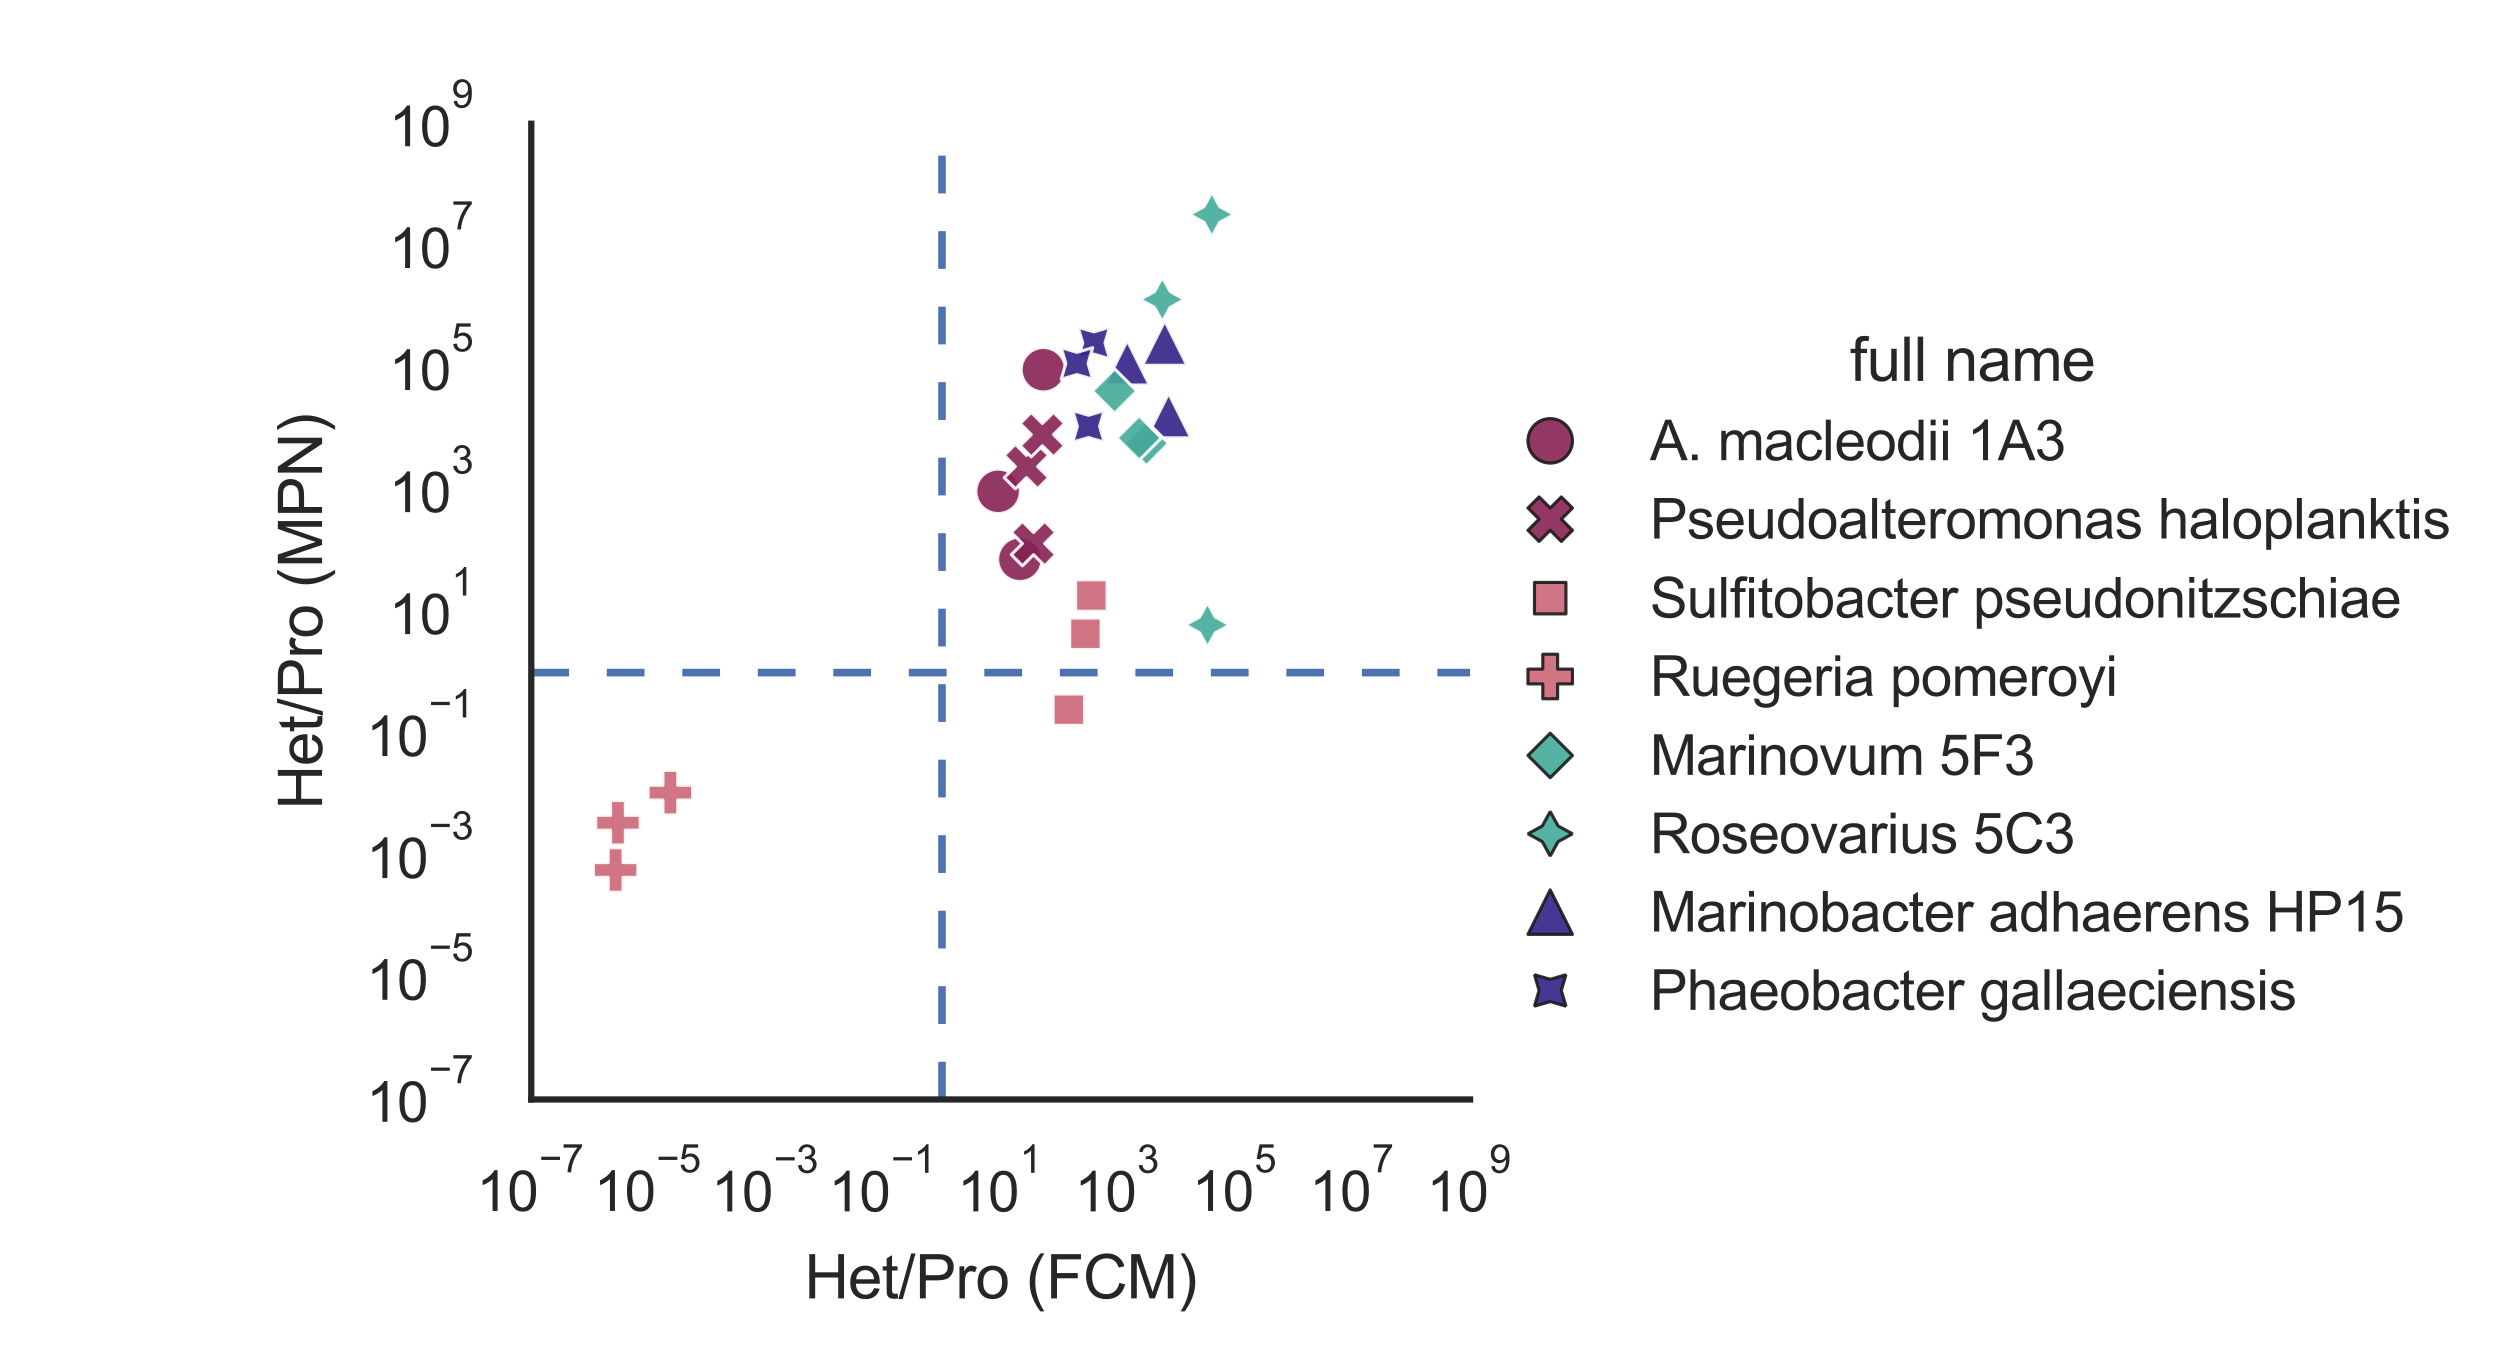 <?xml version="1.0" encoding="utf-8" standalone="no"?>
<!DOCTYPE svg PUBLIC "-//W3C//DTD SVG 1.1//EN"
  "http://www.w3.org/Graphics/SVG/1.1/DTD/svg11.dtd">
<svg xmlns:xlink="http://www.w3.org/1999/xlink" width="397.305pt" height="216pt" viewBox="0 0 397.305 216" xmlns="http://www.w3.org/2000/svg" version="1.1">
 <defs>
  <style type="text/css">*{stroke-linejoin: round; stroke-linecap: butt}</style>
 </defs>
 <g id="figure_1">
  <g id="patch_1">
   <path d="M 0 216 
L 397.305 216 
L 397.305 0 
L 0 0 
z
" style="fill: #ffffff"/>
  </g>
  <g id="axes_1">
   <g id="patch_2">
    <path d="M 84.432 174.732 
L 233.627 174.732 
L 233.627 19.668 
L 84.432 19.668 
z
" style="fill: #ffffff"/>
   </g>
   <g id="matplotlib.axis_1">
    <g id="xtick_1">
     <g id="text_1">
      <!-- $\mathdefault{10^{-7}}$ -->
      <g style="fill: #262626" transform="translate(75.72 192.519) scale(0.088 -0.088)">
       <defs>
        <path id="ArialMT-31" d="M 2384 0 
L 1822 0 
L 1822 3584 
Q 1619 3391 1289 3197 
Q 959 3003 697 2906 
L 697 3450 
Q 1169 3672 1522 3987 
Q 1875 4303 2022 4600 
L 2384 4600 
L 2384 0 
z
" transform="scale(0.016)"/>
        <path id="ArialMT-30" d="M 266 2259 
Q 266 3072 433 3567 
Q 600 4063 929 4331 
Q 1259 4600 1759 4600 
Q 2128 4600 2406 4451 
Q 2684 4303 2865 4023 
Q 3047 3744 3150 3342 
Q 3253 2941 3253 2259 
Q 3253 1453 3087 958 
Q 2922 463 2592 192 
Q 2263 -78 1759 -78 
Q 1097 -78 719 397 
Q 266 969 266 2259 
z
M 844 2259 
Q 844 1131 1108 757 
Q 1372 384 1759 384 
Q 2147 384 2411 759 
Q 2675 1134 2675 2259 
Q 2675 3391 2411 3762 
Q 2147 4134 1753 4134 
Q 1366 4134 1134 3806 
Q 844 3388 844 2259 
z
" transform="scale(0.016)"/>
        <path id="ArialMT-2212" d="M 3381 1997 
L 356 1997 
L 356 2522 
L 3381 2522 
L 3381 1997 
z
" transform="scale(0.016)"/>
        <path id="ArialMT-37" d="M 303 3981 
L 303 4522 
L 3269 4522 
L 3269 4084 
Q 2831 3619 2401 2847 
Q 1972 2075 1738 1259 
Q 1569 684 1522 0 
L 944 0 
Q 953 541 1156 1306 
Q 1359 2072 1739 2783 
Q 2119 3494 2547 3981 
L 303 3981 
z
" transform="scale(0.016)"/>
       </defs>
       <use xlink:href="#ArialMT-31" transform="translate(0 0.847)"/>
       <use xlink:href="#ArialMT-30" transform="translate(55.615 0.847)"/>
       <use xlink:href="#ArialMT-2212" transform="translate(112.973 70.541) scale(0.7)"/>
       <use xlink:href="#ArialMT-37" transform="translate(153.852 70.541) scale(0.7)"/>
      </g>
     </g>
    </g>
    <g id="xtick_2">
     <g id="text_2">
      <!-- $\mathdefault{10^{-5}}$ -->
      <g style="fill: #262626" transform="translate(94.37 192.519) scale(0.088 -0.088)">
       <defs>
        <path id="ArialMT-35" d="M 266 1200 
L 856 1250 
Q 922 819 1161 601 
Q 1400 384 1738 384 
Q 2144 384 2425 690 
Q 2706 997 2706 1503 
Q 2706 1984 2436 2262 
Q 2166 2541 1728 2541 
Q 1456 2541 1237 2417 
Q 1019 2294 894 2097 
L 366 2166 
L 809 4519 
L 3088 4519 
L 3088 3981 
L 1259 3981 
L 1013 2750 
Q 1425 3038 1878 3038 
Q 2478 3038 2890 2622 
Q 3303 2206 3303 1553 
Q 3303 931 2941 478 
Q 2500 -78 1738 -78 
Q 1113 -78 717 272 
Q 322 622 266 1200 
z
" transform="scale(0.016)"/>
       </defs>
       <use xlink:href="#ArialMT-31" transform="translate(0 0.88)"/>
       <use xlink:href="#ArialMT-30" transform="translate(55.615 0.88)"/>
       <use xlink:href="#ArialMT-2212" transform="translate(112.973 70.573) scale(0.7)"/>
       <use xlink:href="#ArialMT-35" transform="translate(153.852 70.573) scale(0.7)"/>
      </g>
     </g>
    </g>
    <g id="xtick_3">
     <g id="text_3">
      <!-- $\mathdefault{10^{-3}}$ -->
      <g style="fill: #262626" transform="translate(113.019 192.607) scale(0.088 -0.088)">
       <defs>
        <path id="ArialMT-33" d="M 269 1209 
L 831 1284 
Q 928 806 1161 595 
Q 1394 384 1728 384 
Q 2125 384 2398 659 
Q 2672 934 2672 1341 
Q 2672 1728 2419 1979 
Q 2166 2231 1775 2231 
Q 1616 2231 1378 2169 
L 1441 2663 
Q 1497 2656 1531 2656 
Q 1891 2656 2178 2843 
Q 2466 3031 2466 3422 
Q 2466 3731 2256 3934 
Q 2047 4138 1716 4138 
Q 1388 4138 1169 3931 
Q 950 3725 888 3313 
L 325 3413 
Q 428 3978 793 4289 
Q 1159 4600 1703 4600 
Q 2078 4600 2393 4439 
Q 2709 4278 2876 4000 
Q 3044 3722 3044 3409 
Q 3044 3113 2884 2869 
Q 2725 2625 2413 2481 
Q 2819 2388 3044 2092 
Q 3269 1797 3269 1353 
Q 3269 753 2831 336 
Q 2394 -81 1725 -81 
Q 1122 -81 723 278 
Q 325 638 269 1209 
z
" transform="scale(0.016)"/>
       </defs>
       <use xlink:href="#ArialMT-31" transform="translate(0 0.994)"/>
       <use xlink:href="#ArialMT-30" transform="translate(55.615 0.994)"/>
       <use xlink:href="#ArialMT-2212" transform="translate(112.973 70.688) scale(0.7)"/>
       <use xlink:href="#ArialMT-33" transform="translate(153.852 70.688) scale(0.7)"/>
      </g>
     </g>
    </g>
    <g id="xtick_4">
     <g id="text_4">
      <!-- $\mathdefault{10^{-1}}$ -->
      <g style="fill: #262626" transform="translate(131.668 192.607) scale(0.088 -0.088)">
       <use xlink:href="#ArialMT-31" transform="translate(0 0.994)"/>
       <use xlink:href="#ArialMT-30" transform="translate(55.615 0.994)"/>
       <use xlink:href="#ArialMT-2212" transform="translate(112.973 70.688) scale(0.7)"/>
       <use xlink:href="#ArialMT-31" transform="translate(153.852 70.688) scale(0.7)"/>
      </g>
     </g>
    </g>
    <g id="xtick_5">
     <g id="text_5">
      <!-- $\mathdefault{10^{1}}$ -->
      <g style="fill: #262626" transform="translate(152.122 192.607) scale(0.088 -0.088)">
       <use xlink:href="#ArialMT-31" transform="translate(0 0.994)"/>
       <use xlink:href="#ArialMT-30" transform="translate(55.615 0.994)"/>
       <use xlink:href="#ArialMT-31" transform="translate(112.973 70.688) scale(0.7)"/>
      </g>
     </g>
    </g>
    <g id="xtick_6">
     <g id="text_6">
      <!-- $\mathdefault{10^{3}}$ -->
      <g style="fill: #262626" transform="translate(170.771 192.607) scale(0.088 -0.088)">
       <use xlink:href="#ArialMT-31" transform="translate(0 0.994)"/>
       <use xlink:href="#ArialMT-30" transform="translate(55.615 0.994)"/>
       <use xlink:href="#ArialMT-33" transform="translate(112.973 70.688) scale(0.7)"/>
      </g>
     </g>
    </g>
    <g id="xtick_7">
     <g id="text_7">
      <!-- $\mathdefault{10^{5}}$ -->
      <g style="fill: #262626" transform="translate(189.42 192.519) scale(0.088 -0.088)">
       <use xlink:href="#ArialMT-31" transform="translate(0 0.88)"/>
       <use xlink:href="#ArialMT-30" transform="translate(55.615 0.88)"/>
       <use xlink:href="#ArialMT-35" transform="translate(112.973 70.573) scale(0.7)"/>
      </g>
     </g>
    </g>
    <g id="xtick_8">
     <g id="text_8">
      <!-- $\mathdefault{10^{7}}$ -->
      <g style="fill: #262626" transform="translate(208.07 192.519) scale(0.088 -0.088)">
       <use xlink:href="#ArialMT-31" transform="translate(0 0.847)"/>
       <use xlink:href="#ArialMT-30" transform="translate(55.615 0.847)"/>
       <use xlink:href="#ArialMT-37" transform="translate(112.973 70.541) scale(0.7)"/>
      </g>
     </g>
    </g>
    <g id="xtick_9">
     <g id="text_9">
      <!-- $\mathdefault{10^{9}}$ -->
      <g style="fill: #262626" transform="translate(226.719 192.607) scale(0.088 -0.088)">
       <defs>
        <path id="ArialMT-39" d="M 350 1059 
L 891 1109 
Q 959 728 1153 556 
Q 1347 384 1650 384 
Q 1909 384 2104 503 
Q 2300 622 2425 820 
Q 2550 1019 2634 1356 
Q 2719 1694 2719 2044 
Q 2719 2081 2716 2156 
Q 2547 1888 2255 1720 
Q 1963 1553 1622 1553 
Q 1053 1553 659 1965 
Q 266 2378 266 3053 
Q 266 3750 677 4175 
Q 1088 4600 1706 4600 
Q 2153 4600 2523 4359 
Q 2894 4119 3086 3673 
Q 3278 3228 3278 2384 
Q 3278 1506 3087 986 
Q 2897 466 2520 194 
Q 2144 -78 1638 -78 
Q 1100 -78 759 220 
Q 419 519 350 1059 
z
M 2653 3081 
Q 2653 3566 2395 3850 
Q 2138 4134 1775 4134 
Q 1400 4134 1122 3828 
Q 844 3522 844 3034 
Q 844 2597 1108 2323 
Q 1372 2050 1759 2050 
Q 2150 2050 2401 2323 
Q 2653 2597 2653 3081 
z
" transform="scale(0.016)"/>
       </defs>
       <use xlink:href="#ArialMT-31" transform="translate(0 0.994)"/>
       <use xlink:href="#ArialMT-30" transform="translate(55.615 0.994)"/>
       <use xlink:href="#ArialMT-39" transform="translate(112.973 70.688) scale(0.7)"/>
      </g>
     </g>
    </g>
    <g id="text_10">
     <!-- Het/Pro (FCM) -->
     <g style="fill: #262626" transform="translate(127.831 206.345) scale(0.096 -0.096)">
      <defs>
       <path id="ArialMT-48" d="M 513 0 
L 513 4581 
L 1119 4581 
L 1119 2700 
L 3500 2700 
L 3500 4581 
L 4106 4581 
L 4106 0 
L 3500 0 
L 3500 2159 
L 1119 2159 
L 1119 0 
L 513 0 
z
" transform="scale(0.016)"/>
       <path id="ArialMT-65" d="M 2694 1069 
L 3275 997 
Q 3138 488 2766 206 
Q 2394 -75 1816 -75 
Q 1088 -75 661 373 
Q 234 822 234 1631 
Q 234 2469 665 2931 
Q 1097 3394 1784 3394 
Q 2450 3394 2872 2941 
Q 3294 2488 3294 1666 
Q 3294 1616 3291 1516 
L 816 1516 
Q 847 969 1125 678 
Q 1403 388 1819 388 
Q 2128 388 2347 550 
Q 2566 713 2694 1069 
z
M 847 1978 
L 2700 1978 
Q 2663 2397 2488 2606 
Q 2219 2931 1791 2931 
Q 1403 2931 1139 2672 
Q 875 2413 847 1978 
z
" transform="scale(0.016)"/>
       <path id="ArialMT-74" d="M 1650 503 
L 1731 6 
Q 1494 -44 1306 -44 
Q 1000 -44 831 53 
Q 663 150 594 308 
Q 525 466 525 972 
L 525 2881 
L 113 2881 
L 113 3319 
L 525 3319 
L 525 4141 
L 1084 4478 
L 1084 3319 
L 1650 3319 
L 1650 2881 
L 1084 2881 
L 1084 941 
Q 1084 700 1114 631 
Q 1144 563 1211 522 
Q 1278 481 1403 481 
Q 1497 481 1650 503 
z
" transform="scale(0.016)"/>
       <path id="ArialMT-2f" d="M 0 -78 
L 1328 4659 
L 1778 4659 
L 453 -78 
L 0 -78 
z
" transform="scale(0.016)"/>
       <path id="ArialMT-50" d="M 494 0 
L 494 4581 
L 2222 4581 
Q 2678 4581 2919 4538 
Q 3256 4481 3484 4323 
Q 3713 4166 3852 3881 
Q 3991 3597 3991 3256 
Q 3991 2672 3619 2267 
Q 3247 1863 2275 1863 
L 1100 1863 
L 1100 0 
L 494 0 
z
M 1100 2403 
L 2284 2403 
Q 2872 2403 3119 2622 
Q 3366 2841 3366 3238 
Q 3366 3525 3220 3729 
Q 3075 3934 2838 4000 
Q 2684 4041 2272 4041 
L 1100 4041 
L 1100 2403 
z
" transform="scale(0.016)"/>
       <path id="ArialMT-72" d="M 416 0 
L 416 3319 
L 922 3319 
L 922 2816 
Q 1116 3169 1280 3281 
Q 1444 3394 1641 3394 
Q 1925 3394 2219 3213 
L 2025 2691 
Q 1819 2813 1613 2813 
Q 1428 2813 1281 2702 
Q 1134 2591 1072 2394 
Q 978 2094 978 1738 
L 978 0 
L 416 0 
z
" transform="scale(0.016)"/>
       <path id="ArialMT-6f" d="M 213 1659 
Q 213 2581 725 3025 
Q 1153 3394 1769 3394 
Q 2453 3394 2887 2945 
Q 3322 2497 3322 1706 
Q 3322 1066 3130 698 
Q 2938 331 2570 128 
Q 2203 -75 1769 -75 
Q 1072 -75 642 372 
Q 213 819 213 1659 
z
M 791 1659 
Q 791 1022 1069 705 
Q 1347 388 1769 388 
Q 2188 388 2466 706 
Q 2744 1025 2744 1678 
Q 2744 2294 2464 2611 
Q 2184 2928 1769 2928 
Q 1347 2928 1069 2612 
Q 791 2297 791 1659 
z
" transform="scale(0.016)"/>
       <path id="ArialMT-20" transform="scale(0.016)"/>
       <path id="ArialMT-28" d="M 1497 -1347 
Q 1031 -759 709 28 
Q 388 816 388 1659 
Q 388 2403 628 3084 
Q 909 3875 1497 4659 
L 1900 4659 
Q 1522 4009 1400 3731 
Q 1209 3300 1100 2831 
Q 966 2247 966 1656 
Q 966 153 1900 -1347 
L 1497 -1347 
z
" transform="scale(0.016)"/>
       <path id="ArialMT-46" d="M 525 0 
L 525 4581 
L 3616 4581 
L 3616 4041 
L 1131 4041 
L 1131 2622 
L 3281 2622 
L 3281 2081 
L 1131 2081 
L 1131 0 
L 525 0 
z
" transform="scale(0.016)"/>
       <path id="ArialMT-43" d="M 3763 1606 
L 4369 1453 
Q 4178 706 3683 314 
Q 3188 -78 2472 -78 
Q 1731 -78 1267 223 
Q 803 525 561 1097 
Q 319 1669 319 2325 
Q 319 3041 592 3573 
Q 866 4106 1370 4382 
Q 1875 4659 2481 4659 
Q 3169 4659 3637 4309 
Q 4106 3959 4291 3325 
L 3694 3184 
Q 3534 3684 3231 3912 
Q 2928 4141 2469 4141 
Q 1941 4141 1586 3887 
Q 1231 3634 1087 3207 
Q 944 2781 944 2328 
Q 944 1744 1114 1308 
Q 1284 872 1643 656 
Q 2003 441 2422 441 
Q 2931 441 3284 734 
Q 3638 1028 3763 1606 
z
" transform="scale(0.016)"/>
       <path id="ArialMT-4d" d="M 475 0 
L 475 4581 
L 1388 4581 
L 2472 1338 
Q 2622 884 2691 659 
Q 2769 909 2934 1394 
L 4031 4581 
L 4847 4581 
L 4847 0 
L 4263 0 
L 4263 3834 
L 2931 0 
L 2384 0 
L 1059 3900 
L 1059 0 
L 475 0 
z
" transform="scale(0.016)"/>
       <path id="ArialMT-29" d="M 791 -1347 
L 388 -1347 
Q 1322 153 1322 1656 
Q 1322 2244 1188 2822 
Q 1081 3291 891 3722 
Q 769 4003 388 4659 
L 791 4659 
Q 1378 3875 1659 3084 
Q 1900 2403 1900 1659 
Q 1900 816 1576 28 
Q 1253 -759 791 -1347 
z
" transform="scale(0.016)"/>
      </defs>
      <use xlink:href="#ArialMT-48"/>
      <use xlink:href="#ArialMT-65" x="72.217"/>
      <use xlink:href="#ArialMT-74" x="127.832"/>
      <use xlink:href="#ArialMT-2f" x="155.615"/>
      <use xlink:href="#ArialMT-50" x="183.398"/>
      <use xlink:href="#ArialMT-72" x="250.098"/>
      <use xlink:href="#ArialMT-6f" x="283.398"/>
      <use xlink:href="#ArialMT-20" x="339.014"/>
      <use xlink:href="#ArialMT-28" x="366.797"/>
      <use xlink:href="#ArialMT-46" x="400.098"/>
      <use xlink:href="#ArialMT-43" x="461.182"/>
      <use xlink:href="#ArialMT-4d" x="533.398"/>
      <use xlink:href="#ArialMT-29" x="616.699"/>
     </g>
    </g>
   </g>
   <g id="matplotlib.axis_2">
    <g id="ytick_1">
     <g id="text_11">
      <!-- $\mathdefault{10^{-7}}$ -->
      <g style="fill: #262626" transform="translate(58.208 178.351) scale(0.088 -0.088)">
       <use xlink:href="#ArialMT-31" transform="translate(0 0.847)"/>
       <use xlink:href="#ArialMT-30" transform="translate(55.615 0.847)"/>
       <use xlink:href="#ArialMT-2212" transform="translate(112.973 70.541) scale(0.7)"/>
       <use xlink:href="#ArialMT-37" transform="translate(153.852 70.541) scale(0.7)"/>
      </g>
     </g>
    </g>
    <g id="ytick_2">
     <g id="text_12">
      <!-- $\mathdefault{10^{-5}}$ -->
      <g style="fill: #262626" transform="translate(58.208 158.968) scale(0.088 -0.088)">
       <use xlink:href="#ArialMT-31" transform="translate(0 0.88)"/>
       <use xlink:href="#ArialMT-30" transform="translate(55.615 0.88)"/>
       <use xlink:href="#ArialMT-2212" transform="translate(112.973 70.573) scale(0.7)"/>
       <use xlink:href="#ArialMT-35" transform="translate(153.852 70.573) scale(0.7)"/>
      </g>
     </g>
    </g>
    <g id="ytick_3">
     <g id="text_13">
      <!-- $\mathdefault{10^{-3}}$ -->
      <g style="fill: #262626" transform="translate(58.208 139.629) scale(0.088 -0.088)">
       <use xlink:href="#ArialMT-31" transform="translate(0 0.994)"/>
       <use xlink:href="#ArialMT-30" transform="translate(55.615 0.994)"/>
       <use xlink:href="#ArialMT-2212" transform="translate(112.973 70.688) scale(0.7)"/>
       <use xlink:href="#ArialMT-33" transform="translate(153.852 70.688) scale(0.7)"/>
      </g>
     </g>
    </g>
    <g id="ytick_4">
     <g id="text_14">
      <!-- $\mathdefault{10^{-1}}$ -->
      <g style="fill: #262626" transform="translate(58.208 120.246) scale(0.088 -0.088)">
       <use xlink:href="#ArialMT-31" transform="translate(0 0.994)"/>
       <use xlink:href="#ArialMT-30" transform="translate(55.615 0.994)"/>
       <use xlink:href="#ArialMT-2212" transform="translate(112.973 70.688) scale(0.7)"/>
       <use xlink:href="#ArialMT-31" transform="translate(153.852 70.688) scale(0.7)"/>
      </g>
     </g>
    </g>
    <g id="ytick_5">
     <g id="text_15">
      <!-- $\mathdefault{10^{1}}$ -->
      <g style="fill: #262626" transform="translate(61.816 100.863) scale(0.088 -0.088)">
       <use xlink:href="#ArialMT-31" transform="translate(0 0.994)"/>
       <use xlink:href="#ArialMT-30" transform="translate(55.615 0.994)"/>
       <use xlink:href="#ArialMT-31" transform="translate(112.973 70.688) scale(0.7)"/>
      </g>
     </g>
    </g>
    <g id="ytick_6">
     <g id="text_16">
      <!-- $\mathdefault{10^{3}}$ -->
      <g style="fill: #262626" transform="translate(61.816 81.48) scale(0.088 -0.088)">
       <use xlink:href="#ArialMT-31" transform="translate(0 0.994)"/>
       <use xlink:href="#ArialMT-30" transform="translate(55.615 0.994)"/>
       <use xlink:href="#ArialMT-33" transform="translate(112.973 70.688) scale(0.7)"/>
      </g>
     </g>
    </g>
    <g id="ytick_7">
     <g id="text_17">
      <!-- $\mathdefault{10^{5}}$ -->
      <g style="fill: #262626" transform="translate(61.816 62.053) scale(0.088 -0.088)">
       <use xlink:href="#ArialMT-31" transform="translate(0 0.88)"/>
       <use xlink:href="#ArialMT-30" transform="translate(55.615 0.88)"/>
       <use xlink:href="#ArialMT-35" transform="translate(112.973 70.573) scale(0.7)"/>
      </g>
     </g>
    </g>
    <g id="ytick_8">
     <g id="text_18">
      <!-- $\mathdefault{10^{7}}$ -->
      <g style="fill: #262626" transform="translate(61.816 42.67) scale(0.088 -0.088)">
       <use xlink:href="#ArialMT-31" transform="translate(0 0.847)"/>
       <use xlink:href="#ArialMT-30" transform="translate(55.615 0.847)"/>
       <use xlink:href="#ArialMT-37" transform="translate(112.973 70.541) scale(0.7)"/>
      </g>
     </g>
    </g>
    <g id="ytick_9">
     <g id="text_19">
      <!-- $\mathdefault{10^{9}}$ -->
      <g style="fill: #262626" transform="translate(61.816 23.331) scale(0.088 -0.088)">
       <use xlink:href="#ArialMT-31" transform="translate(0 0.994)"/>
       <use xlink:href="#ArialMT-30" transform="translate(55.615 0.994)"/>
       <use xlink:href="#ArialMT-39" transform="translate(112.973 70.688) scale(0.7)"/>
      </g>
     </g>
    </g>
    <g id="text_20">
     <!-- Het/Pro (MPN) -->
     <g style="fill: #262626" transform="translate(51.188 128.668) rotate(-90) scale(0.096 -0.096)">
      <defs>
       <path id="ArialMT-4e" d="M 488 0 
L 488 4581 
L 1109 4581 
L 3516 984 
L 3516 4581 
L 4097 4581 
L 4097 0 
L 3475 0 
L 1069 3600 
L 1069 0 
L 488 0 
z
" transform="scale(0.016)"/>
      </defs>
      <use xlink:href="#ArialMT-48"/>
      <use xlink:href="#ArialMT-65" x="72.217"/>
      <use xlink:href="#ArialMT-74" x="127.832"/>
      <use xlink:href="#ArialMT-2f" x="155.615"/>
      <use xlink:href="#ArialMT-50" x="183.398"/>
      <use xlink:href="#ArialMT-72" x="250.098"/>
      <use xlink:href="#ArialMT-6f" x="283.398"/>
      <use xlink:href="#ArialMT-20" x="339.014"/>
      <use xlink:href="#ArialMT-28" x="366.797"/>
      <use xlink:href="#ArialMT-4d" x="400.098"/>
      <use xlink:href="#ArialMT-50" x="483.398"/>
      <use xlink:href="#ArialMT-4e" x="550.098"/>
      <use xlink:href="#ArialMT-29" x="622.314"/>
     </g>
    </g>
   </g>
   <g id="PathCollection_1">
    <path d="M 162.081 92.42 
C 163.019 92.42 163.918 92.047 164.581 91.384 
C 165.244 90.721 165.617 89.822 165.617 88.884 
C 165.617 87.947 165.244 87.047 164.581 86.384 
C 163.918 85.721 163.019 85.349 162.081 85.349 
C 161.144 85.349 160.244 85.721 159.581 86.384 
C 158.918 87.047 158.546 87.947 158.546 88.884 
C 158.546 89.822 158.918 90.721 159.581 91.384 
C 160.244 92.047 161.144 92.42 162.081 92.42 
z
" clip-path="url(#p9503cd1ec1)" style="fill: #882255; fill-opacity: 0.9; stroke: #ffffff; stroke-opacity: 0.9; stroke-width: 0.5"/>
    <path d="M 165.82 62.293 
C 166.758 62.293 167.657 61.92 168.32 61.257 
C 168.983 60.594 169.356 59.695 169.356 58.757 
C 169.356 57.819 168.983 56.92 168.32 56.257 
C 167.657 55.594 166.758 55.222 165.82 55.222 
C 164.883 55.222 163.983 55.594 163.32 56.257 
C 162.657 56.92 162.285 57.819 162.285 58.757 
C 162.285 59.695 162.657 60.594 163.32 61.257 
C 163.983 61.92 164.883 62.293 165.82 62.293 
z
" clip-path="url(#p9503cd1ec1)" style="fill: #882255; fill-opacity: 0.9; stroke: #ffffff; stroke-opacity: 0.9; stroke-width: 0.5"/>
    <path d="M 158.623 81.618 
C 159.561 81.618 160.46 81.246 161.123 80.583 
C 161.786 79.92 162.159 79.02 162.159 78.083 
C 162.159 77.145 161.786 76.246 161.123 75.583 
C 160.46 74.92 159.561 74.547 158.623 74.547 
C 157.685 74.547 156.786 74.92 156.123 75.583 
C 155.46 76.246 155.088 77.145 155.088 78.083 
C 155.088 79.02 155.46 79.92 156.123 80.583 
C 156.786 81.246 157.685 81.618 158.623 81.618 
z
" clip-path="url(#p9503cd1ec1)" style="fill: #882255; fill-opacity: 0.9; stroke: #ffffff; stroke-opacity: 0.9; stroke-width: 0.5"/>
    <path d="M 185.728 62.511 
L 182.192 69.582 
L 189.263 69.582 
z
" clip-path="url(#p9503cd1ec1)" style="fill: #332288; fill-opacity: 0.9; stroke: #ffffff; stroke-opacity: 0.9; stroke-width: 0.5"/>
    <path d="M 185.105 50.983 
L 181.57 58.054 
L 188.641 58.054 
z
" clip-path="url(#p9503cd1ec1)" style="fill: #332288; fill-opacity: 0.9; stroke: #ffffff; stroke-opacity: 0.9; stroke-width: 0.5"/>
    <path d="M 179.14 54.125 
L 175.605 61.196 
L 182.676 61.196 
z
" clip-path="url(#p9503cd1ec1)" style="fill: #332288; fill-opacity: 0.9; stroke: #ffffff; stroke-opacity: 0.9; stroke-width: 0.5"/>
    <path d="M 171.339 52.01 
L 172.071 54.51 
L 171.339 57.01 
L 173.839 56.278 
L 176.339 57.01 
L 175.606 54.51 
L 176.339 52.01 
L 173.839 52.742 
z
" clip-path="url(#p9503cd1ec1)" style="fill: #332288; fill-opacity: 0.9; stroke: #ffffff; stroke-opacity: 0.9; stroke-width: 0.5"/>
    <path d="M 170.484 65.263 
L 171.216 67.763 
L 170.484 70.263 
L 172.984 69.531 
L 175.484 70.263 
L 174.752 67.763 
L 175.484 65.263 
L 172.984 65.995 
z
" clip-path="url(#p9503cd1ec1)" style="fill: #332288; fill-opacity: 0.9; stroke: #ffffff; stroke-opacity: 0.9; stroke-width: 0.5"/>
    <path d="M 168.651 55.262 
L 169.383 57.762 
L 168.651 60.262 
L 171.151 59.53 
L 173.651 60.262 
L 172.919 57.762 
L 173.651 55.262 
L 171.151 55.994 
z
" clip-path="url(#p9503cd1ec1)" style="fill: #332288; fill-opacity: 0.9; stroke: #ffffff; stroke-opacity: 0.9; stroke-width: 0.5"/>
    <path d="M 162.483 89.92 
L 164.25 88.152 
L 166.018 89.92 
L 167.786 88.152 
L 166.018 86.384 
L 167.786 84.616 
L 166.018 82.849 
L 164.25 84.616 
L 162.483 82.849 
L 160.715 84.616 
L 162.483 86.384 
L 160.715 88.152 
z
" clip-path="url(#p9503cd1ec1)" style="fill: #882255; fill-opacity: 0.9; stroke: #ffffff; stroke-opacity: 0.9; stroke-width: 0.5"/>
    <path d="M 161.363 77.673 
L 163.131 75.906 
L 164.899 77.673 
L 166.666 75.906 
L 164.899 74.138 
L 166.666 72.37 
L 164.899 70.602 
L 163.131 72.37 
L 161.363 70.602 
L 159.595 72.37 
L 161.363 74.138 
L 159.595 75.906 
z
" clip-path="url(#p9503cd1ec1)" style="fill: #882255; fill-opacity: 0.9; stroke: #ffffff; stroke-opacity: 0.9; stroke-width: 0.5"/>
    <path d="M 163.891 72.603 
L 165.658 70.836 
L 167.426 72.603 
L 169.194 70.836 
L 167.426 69.068 
L 169.194 67.3 
L 167.426 65.532 
L 165.658 67.3 
L 163.891 65.532 
L 162.123 67.3 
L 163.891 69.068 
L 162.123 70.836 
z
" clip-path="url(#p9503cd1ec1)" style="fill: #882255; fill-opacity: 0.9; stroke: #ffffff; stroke-opacity: 0.9; stroke-width: 0.5"/>
    <path d="M 105.353 129.503 
L 107.71 129.503 
L 107.71 127.146 
L 110.067 127.146 
L 110.067 124.789 
L 107.71 124.789 
L 107.71 122.432 
L 105.353 122.432 
L 105.353 124.789 
L 102.996 124.789 
L 102.996 127.146 
L 105.353 127.146 
z
" clip-path="url(#p9503cd1ec1)" style="fill: #cc6677; fill-opacity: 0.9; stroke: #ffffff; stroke-opacity: 0.9; stroke-width: 0.5"/>
    <path d="M 96.655 141.795 
L 99.012 141.795 
L 99.012 139.438 
L 101.369 139.438 
L 101.369 137.081 
L 99.012 137.081 
L 99.012 134.724 
L 96.655 134.724 
L 96.655 137.081 
L 94.298 137.081 
L 94.298 139.438 
L 96.655 139.438 
z
" clip-path="url(#p9503cd1ec1)" style="fill: #cc6677; fill-opacity: 0.9; stroke: #ffffff; stroke-opacity: 0.9; stroke-width: 0.5"/>
    <path d="M 97.026 134.286 
L 99.383 134.286 
L 99.383 131.929 
L 101.74 131.929 
L 101.74 129.572 
L 99.383 129.572 
L 99.383 127.215 
L 97.026 127.215 
L 97.026 129.572 
L 94.669 129.572 
L 94.669 131.929 
L 97.026 131.929 
z
" clip-path="url(#p9503cd1ec1)" style="fill: #cc6677; fill-opacity: 0.9; stroke: #ffffff; stroke-opacity: 0.9; stroke-width: 0.5"/>
    <path d="M 169.997 98.217 
L 169.997 103.217 
L 174.997 103.217 
L 174.997 98.217 
z
" clip-path="url(#p9503cd1ec1)" style="fill: #cc6677; fill-opacity: 0.9; stroke: #ffffff; stroke-opacity: 0.9; stroke-width: 0.5"/>
    <path d="M 170.938 92.138 
L 170.938 97.138 
L 175.938 97.138 
L 175.938 92.138 
z
" clip-path="url(#p9503cd1ec1)" style="fill: #cc6677; fill-opacity: 0.9; stroke: #ffffff; stroke-opacity: 0.9; stroke-width: 0.5"/>
    <path d="M 167.358 110.283 
L 167.358 115.283 
L 172.358 115.283 
L 172.358 110.283 
z
" clip-path="url(#p9503cd1ec1)" style="fill: #cc6677; fill-opacity: 0.9; stroke: #ffffff; stroke-opacity: 0.9; stroke-width: 0.5"/>
    <path d="M 182.195 66.94 
L 178.659 70.476 
L 182.195 74.011 
L 185.73 70.476 
z
" clip-path="url(#p9503cd1ec1)" style="fill: #44aa99; fill-opacity: 0.9; stroke: #ffffff; stroke-opacity: 0.9; stroke-width: 0.5"/>
    <path d="M 181.03 66.075 
L 177.495 69.61 
L 181.03 73.146 
L 184.566 69.61 
z
" clip-path="url(#p9503cd1ec1)" style="fill: #44aa99; fill-opacity: 0.9; stroke: #ffffff; stroke-opacity: 0.9; stroke-width: 0.5"/>
    <path d="M 177.136 58.609 
L 173.601 62.144 
L 177.136 65.68 
L 180.672 62.144 
z
" clip-path="url(#p9503cd1ec1)" style="fill: #44aa99; fill-opacity: 0.9; stroke: #ffffff; stroke-opacity: 0.9; stroke-width: 0.5"/>
    <path d="M 184.718 44.06 
L 183.468 46.346 
L 181.182 47.596 
L 183.468 48.846 
L 184.718 51.132 
L 185.968 48.846 
L 188.253 47.596 
L 185.968 46.346 
z
" clip-path="url(#p9503cd1ec1)" style="fill: #44aa99; fill-opacity: 0.9; stroke: #ffffff; stroke-opacity: 0.9; stroke-width: 0.5"/>
    <path d="M 191.893 95.78 
L 190.643 98.066 
L 188.358 99.316 
L 190.643 100.566 
L 191.893 102.851 
L 193.143 100.566 
L 195.429 99.316 
L 193.143 98.066 
z
" clip-path="url(#p9503cd1ec1)" style="fill: #44aa99; fill-opacity: 0.9; stroke: #ffffff; stroke-opacity: 0.9; stroke-width: 0.5"/>
    <path d="M 192.589 30.554 
L 191.339 32.839 
L 189.053 34.089 
L 191.339 35.339 
L 192.589 37.625 
L 193.839 35.339 
L 196.124 34.089 
L 193.839 32.839 
z
" clip-path="url(#p9503cd1ec1)" style="fill: #44aa99; fill-opacity: 0.9; stroke: #ffffff; stroke-opacity: 0.9; stroke-width: 0.5"/>
   </g>
   <g id="line2d_1"/>
   <g id="line2d_2"/>
   <g id="line2d_3"/>
   <g id="line2d_4"/>
   <g id="line2d_5"/>
   <g id="line2d_6"/>
   <g id="line2d_7"/>
   <g id="line2d_8"/>
   <g id="line2d_9">
    <path d="M 84.432 106.891 
L 233.627 106.891 
" clip-path="url(#p9503cd1ec1)" style="fill: none; stroke-dasharray: 6,6; stroke-dashoffset: 0; stroke: #4c72b0; stroke-width: 1.2"/>
   </g>
   <g id="line2d_10">
    <path d="M 149.705 174.732 
L 149.705 19.668 
" clip-path="url(#p9503cd1ec1)" style="fill: none; stroke-dasharray: 6,6; stroke-dashoffset: 0; stroke: #4c72b0; stroke-width: 1.2"/>
   </g>
   <g id="patch_3">
    <path d="M 84.432 174.732 
L 84.432 19.668 
" style="fill: none; stroke: #262626; stroke-linejoin: miter; stroke-linecap: square"/>
   </g>
   <g id="patch_4">
    <path d="M 84.432 174.732 
L 233.627 174.732 
" style="fill: none; stroke: #262626; stroke-linejoin: miter; stroke-linecap: square"/>
   </g>
  </g>
  <g id="legend_1">
   <g id="text_21">
    <!-- full name -->
    <g style="fill: #262626" transform="translate(293.998 60.533) scale(0.096 -0.096)">
     <defs>
      <path id="ArialMT-66" d="M 556 0 
L 556 2881 
L 59 2881 
L 59 3319 
L 556 3319 
L 556 3672 
Q 556 4006 616 4169 
Q 697 4388 901 4523 
Q 1106 4659 1475 4659 
Q 1713 4659 2000 4603 
L 1916 4113 
Q 1741 4144 1584 4144 
Q 1328 4144 1222 4034 
Q 1116 3925 1116 3625 
L 1116 3319 
L 1763 3319 
L 1763 2881 
L 1116 2881 
L 1116 0 
L 556 0 
z
" transform="scale(0.016)"/>
      <path id="ArialMT-75" d="M 2597 0 
L 2597 488 
Q 2209 -75 1544 -75 
Q 1250 -75 995 37 
Q 741 150 617 320 
Q 494 491 444 738 
Q 409 903 409 1263 
L 409 3319 
L 972 3319 
L 972 1478 
Q 972 1038 1006 884 
Q 1059 663 1231 536 
Q 1403 409 1656 409 
Q 1909 409 2131 539 
Q 2353 669 2445 892 
Q 2538 1116 2538 1541 
L 2538 3319 
L 3100 3319 
L 3100 0 
L 2597 0 
z
" transform="scale(0.016)"/>
      <path id="ArialMT-6c" d="M 409 0 
L 409 4581 
L 972 4581 
L 972 0 
L 409 0 
z
" transform="scale(0.016)"/>
      <path id="ArialMT-6e" d="M 422 0 
L 422 3319 
L 928 3319 
L 928 2847 
Q 1294 3394 1984 3394 
Q 2284 3394 2536 3286 
Q 2788 3178 2913 3003 
Q 3038 2828 3088 2588 
Q 3119 2431 3119 2041 
L 3119 0 
L 2556 0 
L 2556 2019 
Q 2556 2363 2490 2533 
Q 2425 2703 2258 2804 
Q 2091 2906 1866 2906 
Q 1506 2906 1245 2678 
Q 984 2450 984 1813 
L 984 0 
L 422 0 
z
" transform="scale(0.016)"/>
      <path id="ArialMT-61" d="M 2588 409 
Q 2275 144 1986 34 
Q 1697 -75 1366 -75 
Q 819 -75 525 192 
Q 231 459 231 875 
Q 231 1119 342 1320 
Q 453 1522 633 1644 
Q 813 1766 1038 1828 
Q 1203 1872 1538 1913 
Q 2219 1994 2541 2106 
Q 2544 2222 2544 2253 
Q 2544 2597 2384 2738 
Q 2169 2928 1744 2928 
Q 1347 2928 1158 2789 
Q 969 2650 878 2297 
L 328 2372 
Q 403 2725 575 2942 
Q 747 3159 1072 3276 
Q 1397 3394 1825 3394 
Q 2250 3394 2515 3294 
Q 2781 3194 2906 3042 
Q 3031 2891 3081 2659 
Q 3109 2516 3109 2141 
L 3109 1391 
Q 3109 606 3145 398 
Q 3181 191 3288 0 
L 2700 0 
Q 2613 175 2588 409 
z
M 2541 1666 
Q 2234 1541 1622 1453 
Q 1275 1403 1131 1340 
Q 988 1278 909 1158 
Q 831 1038 831 891 
Q 831 666 1001 516 
Q 1172 366 1500 366 
Q 1825 366 2078 508 
Q 2331 650 2450 897 
Q 2541 1088 2541 1459 
L 2541 1666 
z
" transform="scale(0.016)"/>
      <path id="ArialMT-6d" d="M 422 0 
L 422 3319 
L 925 3319 
L 925 2853 
Q 1081 3097 1340 3245 
Q 1600 3394 1931 3394 
Q 2300 3394 2536 3241 
Q 2772 3088 2869 2813 
Q 3263 3394 3894 3394 
Q 4388 3394 4653 3120 
Q 4919 2847 4919 2278 
L 4919 0 
L 4359 0 
L 4359 2091 
Q 4359 2428 4304 2576 
Q 4250 2725 4106 2815 
Q 3963 2906 3769 2906 
Q 3419 2906 3187 2673 
Q 2956 2441 2956 1928 
L 2956 0 
L 2394 0 
L 2394 2156 
Q 2394 2531 2256 2718 
Q 2119 2906 1806 2906 
Q 1569 2906 1367 2781 
Q 1166 2656 1075 2415 
Q 984 2175 984 1722 
L 984 0 
L 422 0 
z
" transform="scale(0.016)"/>
     </defs>
     <use xlink:href="#ArialMT-66"/>
     <use xlink:href="#ArialMT-75" x="27.783"/>
     <use xlink:href="#ArialMT-6c" x="83.398"/>
     <use xlink:href="#ArialMT-6c" x="105.615"/>
     <use xlink:href="#ArialMT-20" x="127.832"/>
     <use xlink:href="#ArialMT-6e" x="155.615"/>
     <use xlink:href="#ArialMT-61" x="211.23"/>
     <use xlink:href="#ArialMT-6d" x="266.846"/>
     <use xlink:href="#ArialMT-65" x="350.146"/>
    </g>
   </g>
   <g id="line2d_11">
    <defs>
     <path id="mc6d893da47" d="M 0 3.536 
C 0.938 3.536 1.837 3.163 2.5 2.5 
C 3.163 1.837 3.536 0.938 3.536 0 
C 3.536 -0.938 3.163 -1.837 2.5 -2.5 
C 1.837 -3.163 0.938 -3.536 0 -3.536 
C -0.938 -3.536 -1.837 -3.163 -2.5 -2.5 
C -3.163 -1.837 -3.536 -0.938 -3.536 0 
C -3.536 0.938 -3.163 1.837 -2.5 2.5 
C -1.837 3.163 -0.938 3.536 0 3.536 
z
" style="stroke: #1a1a1a; stroke-opacity: 0.9; stroke-width: 0.5"/>
    </defs>
    <g>
     <use xlink:href="#mc6d893da47" x="246.362" y="70.06" style="fill: #882255; fill-opacity: 0.9; stroke: #1a1a1a; stroke-opacity: 0.9; stroke-width: 0.5"/>
    </g>
   </g>
   <g id="text_22">
    <!-- A. macleodii 1A3 -->
    <g style="fill: #262626" transform="translate(262.202 73.14) scale(0.088 -0.088)">
     <defs>
      <path id="ArialMT-41" d="M -9 0 
L 1750 4581 
L 2403 4581 
L 4278 0 
L 3588 0 
L 3053 1388 
L 1138 1388 
L 634 0 
L -9 0 
z
M 1313 1881 
L 2866 1881 
L 2388 3150 
Q 2169 3728 2063 4100 
Q 1975 3659 1816 3225 
L 1313 1881 
z
" transform="scale(0.016)"/>
      <path id="ArialMT-2e" d="M 581 0 
L 581 641 
L 1222 641 
L 1222 0 
L 581 0 
z
" transform="scale(0.016)"/>
      <path id="ArialMT-63" d="M 2588 1216 
L 3141 1144 
Q 3050 572 2676 248 
Q 2303 -75 1759 -75 
Q 1078 -75 664 370 
Q 250 816 250 1647 
Q 250 2184 428 2587 
Q 606 2991 970 3192 
Q 1334 3394 1763 3394 
Q 2303 3394 2647 3120 
Q 2991 2847 3088 2344 
L 2541 2259 
Q 2463 2594 2264 2762 
Q 2066 2931 1784 2931 
Q 1359 2931 1093 2626 
Q 828 2322 828 1663 
Q 828 994 1084 691 
Q 1341 388 1753 388 
Q 2084 388 2306 591 
Q 2528 794 2588 1216 
z
" transform="scale(0.016)"/>
      <path id="ArialMT-64" d="M 2575 0 
L 2575 419 
Q 2259 -75 1647 -75 
Q 1250 -75 917 144 
Q 584 363 401 755 
Q 219 1147 219 1656 
Q 219 2153 384 2558 
Q 550 2963 881 3178 
Q 1213 3394 1622 3394 
Q 1922 3394 2156 3267 
Q 2391 3141 2538 2938 
L 2538 4581 
L 3097 4581 
L 3097 0 
L 2575 0 
z
M 797 1656 
Q 797 1019 1065 703 
Q 1334 388 1700 388 
Q 2069 388 2326 689 
Q 2584 991 2584 1609 
Q 2584 2291 2321 2609 
Q 2059 2928 1675 2928 
Q 1300 2928 1048 2622 
Q 797 2316 797 1656 
z
" transform="scale(0.016)"/>
      <path id="ArialMT-69" d="M 425 3934 
L 425 4581 
L 988 4581 
L 988 3934 
L 425 3934 
z
M 425 0 
L 425 3319 
L 988 3319 
L 988 0 
L 425 0 
z
" transform="scale(0.016)"/>
     </defs>
     <use xlink:href="#ArialMT-41"/>
     <use xlink:href="#ArialMT-2e" x="66.699"/>
     <use xlink:href="#ArialMT-20" x="94.482"/>
     <use xlink:href="#ArialMT-6d" x="122.266"/>
     <use xlink:href="#ArialMT-61" x="205.566"/>
     <use xlink:href="#ArialMT-63" x="261.182"/>
     <use xlink:href="#ArialMT-6c" x="311.182"/>
     <use xlink:href="#ArialMT-65" x="333.398"/>
     <use xlink:href="#ArialMT-6f" x="389.014"/>
     <use xlink:href="#ArialMT-64" x="444.629"/>
     <use xlink:href="#ArialMT-69" x="500.244"/>
     <use xlink:href="#ArialMT-69" x="522.461"/>
     <use xlink:href="#ArialMT-20" x="544.678"/>
     <use xlink:href="#ArialMT-31" x="572.461"/>
     <use xlink:href="#ArialMT-41" x="628.076"/>
     <use xlink:href="#ArialMT-33" x="694.775"/>
    </g>
   </g>
   <g id="line2d_12">
    <defs>
     <path id="m34ab91067c" d="M -1.768 3.536 
L 0 1.768 
L 1.768 3.536 
L 3.536 1.768 
L 1.768 0 
L 3.536 -1.768 
L 1.768 -3.536 
L 0 -1.768 
L -1.768 -3.536 
L -3.536 -1.768 
L -1.768 0 
L -3.536 1.768 
z
" style="stroke: #1a1a1a; stroke-opacity: 0.9; stroke-width: 0.5; stroke-linejoin: miter"/>
    </defs>
    <g>
     <use xlink:href="#m34ab91067c" x="246.362" y="82.508" style="fill: #882255; fill-opacity: 0.9; stroke: #1a1a1a; stroke-opacity: 0.9; stroke-width: 0.5; stroke-linejoin: miter"/>
    </g>
   </g>
   <g id="text_23">
    <!-- Pseudoalteromonas haloplanktis -->
    <g style="fill: #262626" transform="translate(262.202 85.588) scale(0.088 -0.088)">
     <defs>
      <path id="ArialMT-73" d="M 197 991 
L 753 1078 
Q 800 744 1014 566 
Q 1228 388 1613 388 
Q 2000 388 2187 545 
Q 2375 703 2375 916 
Q 2375 1106 2209 1216 
Q 2094 1291 1634 1406 
Q 1016 1563 777 1677 
Q 538 1791 414 1992 
Q 291 2194 291 2438 
Q 291 2659 392 2848 
Q 494 3038 669 3163 
Q 800 3259 1026 3326 
Q 1253 3394 1513 3394 
Q 1903 3394 2198 3281 
Q 2494 3169 2634 2976 
Q 2775 2784 2828 2463 
L 2278 2388 
Q 2241 2644 2061 2787 
Q 1881 2931 1553 2931 
Q 1166 2931 1000 2803 
Q 834 2675 834 2503 
Q 834 2394 903 2306 
Q 972 2216 1119 2156 
Q 1203 2125 1616 2013 
Q 2213 1853 2448 1751 
Q 2684 1650 2818 1456 
Q 2953 1263 2953 975 
Q 2953 694 2789 445 
Q 2625 197 2315 61 
Q 2006 -75 1616 -75 
Q 969 -75 630 194 
Q 291 463 197 991 
z
" transform="scale(0.016)"/>
      <path id="ArialMT-68" d="M 422 0 
L 422 4581 
L 984 4581 
L 984 2938 
Q 1378 3394 1978 3394 
Q 2347 3394 2619 3248 
Q 2891 3103 3008 2847 
Q 3125 2591 3125 2103 
L 3125 0 
L 2563 0 
L 2563 2103 
Q 2563 2525 2380 2717 
Q 2197 2909 1863 2909 
Q 1613 2909 1392 2779 
Q 1172 2650 1078 2428 
Q 984 2206 984 1816 
L 984 0 
L 422 0 
z
" transform="scale(0.016)"/>
      <path id="ArialMT-70" d="M 422 -1272 
L 422 3319 
L 934 3319 
L 934 2888 
Q 1116 3141 1344 3267 
Q 1572 3394 1897 3394 
Q 2322 3394 2647 3175 
Q 2972 2956 3137 2557 
Q 3303 2159 3303 1684 
Q 3303 1175 3120 767 
Q 2938 359 2589 142 
Q 2241 -75 1856 -75 
Q 1575 -75 1351 44 
Q 1128 163 984 344 
L 984 -1272 
L 422 -1272 
z
M 931 1641 
Q 931 1000 1190 694 
Q 1450 388 1819 388 
Q 2194 388 2461 705 
Q 2728 1022 2728 1688 
Q 2728 2322 2467 2637 
Q 2206 2953 1844 2953 
Q 1484 2953 1207 2617 
Q 931 2281 931 1641 
z
" transform="scale(0.016)"/>
      <path id="ArialMT-6b" d="M 425 0 
L 425 4581 
L 988 4581 
L 988 1969 
L 2319 3319 
L 3047 3319 
L 1778 2088 
L 3175 0 
L 2481 0 
L 1384 1697 
L 988 1316 
L 988 0 
L 425 0 
z
" transform="scale(0.016)"/>
     </defs>
     <use xlink:href="#ArialMT-50"/>
     <use xlink:href="#ArialMT-73" x="66.699"/>
     <use xlink:href="#ArialMT-65" x="116.699"/>
     <use xlink:href="#ArialMT-75" x="172.314"/>
     <use xlink:href="#ArialMT-64" x="227.93"/>
     <use xlink:href="#ArialMT-6f" x="283.545"/>
     <use xlink:href="#ArialMT-61" x="339.16"/>
     <use xlink:href="#ArialMT-6c" x="394.775"/>
     <use xlink:href="#ArialMT-74" x="416.992"/>
     <use xlink:href="#ArialMT-65" x="444.775"/>
     <use xlink:href="#ArialMT-72" x="500.391"/>
     <use xlink:href="#ArialMT-6f" x="533.691"/>
     <use xlink:href="#ArialMT-6d" x="589.307"/>
     <use xlink:href="#ArialMT-6f" x="672.607"/>
     <use xlink:href="#ArialMT-6e" x="728.223"/>
     <use xlink:href="#ArialMT-61" x="783.838"/>
     <use xlink:href="#ArialMT-73" x="839.453"/>
     <use xlink:href="#ArialMT-20" x="889.453"/>
     <use xlink:href="#ArialMT-68" x="917.236"/>
     <use xlink:href="#ArialMT-61" x="972.852"/>
     <use xlink:href="#ArialMT-6c" x="1028.467"/>
     <use xlink:href="#ArialMT-6f" x="1050.684"/>
     <use xlink:href="#ArialMT-70" x="1106.299"/>
     <use xlink:href="#ArialMT-6c" x="1161.914"/>
     <use xlink:href="#ArialMT-61" x="1184.131"/>
     <use xlink:href="#ArialMT-6e" x="1239.746"/>
     <use xlink:href="#ArialMT-6b" x="1295.361"/>
     <use xlink:href="#ArialMT-74" x="1345.361"/>
     <use xlink:href="#ArialMT-69" x="1373.145"/>
     <use xlink:href="#ArialMT-73" x="1395.361"/>
    </g>
   </g>
   <g id="line2d_13">
    <defs>
     <path id="mc33799979a" d="M -2.5 -2.5 
L -2.5 2.5 
L 2.5 2.5 
L 2.5 -2.5 
z
" style="stroke: #1a1a1a; stroke-opacity: 0.9; stroke-width: 0.5; stroke-linejoin: miter"/>
    </defs>
    <g>
     <use xlink:href="#mc33799979a" x="246.362" y="95.063" style="fill: #cc6677; fill-opacity: 0.9; stroke: #1a1a1a; stroke-opacity: 0.9; stroke-width: 0.5; stroke-linejoin: miter"/>
    </g>
   </g>
   <g id="text_24">
    <!-- Sulfitobacter pseudonitzschiae -->
    <g style="fill: #262626" transform="translate(262.202 98.143) scale(0.088 -0.088)">
     <defs>
      <path id="ArialMT-53" d="M 288 1472 
L 859 1522 
Q 900 1178 1048 958 
Q 1197 738 1509 602 
Q 1822 466 2213 466 
Q 2559 466 2825 569 
Q 3091 672 3220 851 
Q 3350 1031 3350 1244 
Q 3350 1459 3225 1620 
Q 3100 1781 2813 1891 
Q 2628 1963 1997 2114 
Q 1366 2266 1113 2400 
Q 784 2572 623 2826 
Q 463 3081 463 3397 
Q 463 3744 659 4045 
Q 856 4347 1234 4503 
Q 1613 4659 2075 4659 
Q 2584 4659 2973 4495 
Q 3363 4331 3572 4012 
Q 3781 3694 3797 3291 
L 3216 3247 
Q 3169 3681 2898 3903 
Q 2628 4125 2100 4125 
Q 1550 4125 1298 3923 
Q 1047 3722 1047 3438 
Q 1047 3191 1225 3031 
Q 1400 2872 2139 2705 
Q 2878 2538 3153 2413 
Q 3553 2228 3743 1945 
Q 3934 1663 3934 1294 
Q 3934 928 3725 604 
Q 3516 281 3123 101 
Q 2731 -78 2241 -78 
Q 1619 -78 1198 103 
Q 778 284 539 648 
Q 300 1013 288 1472 
z
" transform="scale(0.016)"/>
      <path id="ArialMT-62" d="M 941 0 
L 419 0 
L 419 4581 
L 981 4581 
L 981 2947 
Q 1338 3394 1891 3394 
Q 2197 3394 2470 3270 
Q 2744 3147 2920 2923 
Q 3097 2700 3197 2384 
Q 3297 2069 3297 1709 
Q 3297 856 2875 390 
Q 2453 -75 1863 -75 
Q 1275 -75 941 416 
L 941 0 
z
M 934 1684 
Q 934 1088 1097 822 
Q 1363 388 1816 388 
Q 2184 388 2453 708 
Q 2722 1028 2722 1663 
Q 2722 2313 2464 2622 
Q 2206 2931 1841 2931 
Q 1472 2931 1203 2611 
Q 934 2291 934 1684 
z
" transform="scale(0.016)"/>
      <path id="ArialMT-7a" d="M 125 0 
L 125 456 
L 2238 2881 
Q 1878 2863 1603 2863 
L 250 2863 
L 250 3319 
L 2963 3319 
L 2963 2947 
L 1166 841 
L 819 456 
Q 1197 484 1528 484 
L 3063 484 
L 3063 0 
L 125 0 
z
" transform="scale(0.016)"/>
     </defs>
     <use xlink:href="#ArialMT-53"/>
     <use xlink:href="#ArialMT-75" x="66.699"/>
     <use xlink:href="#ArialMT-6c" x="122.314"/>
     <use xlink:href="#ArialMT-66" x="144.531"/>
     <use xlink:href="#ArialMT-69" x="172.314"/>
     <use xlink:href="#ArialMT-74" x="194.531"/>
     <use xlink:href="#ArialMT-6f" x="222.314"/>
     <use xlink:href="#ArialMT-62" x="277.93"/>
     <use xlink:href="#ArialMT-61" x="333.545"/>
     <use xlink:href="#ArialMT-63" x="389.16"/>
     <use xlink:href="#ArialMT-74" x="439.16"/>
     <use xlink:href="#ArialMT-65" x="466.943"/>
     <use xlink:href="#ArialMT-72" x="522.559"/>
     <use xlink:href="#ArialMT-20" x="555.859"/>
     <use xlink:href="#ArialMT-70" x="583.643"/>
     <use xlink:href="#ArialMT-73" x="639.258"/>
     <use xlink:href="#ArialMT-65" x="689.258"/>
     <use xlink:href="#ArialMT-75" x="744.873"/>
     <use xlink:href="#ArialMT-64" x="800.488"/>
     <use xlink:href="#ArialMT-6f" x="856.104"/>
     <use xlink:href="#ArialMT-6e" x="911.719"/>
     <use xlink:href="#ArialMT-69" x="967.334"/>
     <use xlink:href="#ArialMT-74" x="989.551"/>
     <use xlink:href="#ArialMT-7a" x="1017.334"/>
     <use xlink:href="#ArialMT-73" x="1067.334"/>
     <use xlink:href="#ArialMT-63" x="1117.334"/>
     <use xlink:href="#ArialMT-68" x="1167.334"/>
     <use xlink:href="#ArialMT-69" x="1222.949"/>
     <use xlink:href="#ArialMT-61" x="1245.166"/>
     <use xlink:href="#ArialMT-65" x="1300.781"/>
    </g>
   </g>
   <g id="line2d_14">
    <defs>
     <path id="mbd1ba89dca" d="M -1.179 3.536 
L 1.179 3.536 
L 1.179 1.179 
L 3.536 1.179 
L 3.536 -1.179 
L 1.179 -1.179 
L 1.179 -3.536 
L -1.179 -3.536 
L -1.179 -1.179 
L -3.536 -1.179 
L -3.536 1.179 
L -1.179 1.179 
z
" style="stroke: #1a1a1a; stroke-opacity: 0.9; stroke-width: 0.5; stroke-linejoin: miter"/>
    </defs>
    <g>
     <use xlink:href="#mbd1ba89dca" x="246.362" y="107.511" style="fill: #cc6677; fill-opacity: 0.9; stroke: #1a1a1a; stroke-opacity: 0.9; stroke-width: 0.5; stroke-linejoin: miter"/>
    </g>
   </g>
   <g id="text_25">
    <!-- Ruegeria pomeroyi -->
    <g style="fill: #262626" transform="translate(262.202 110.591) scale(0.088 -0.088)">
     <defs>
      <path id="ArialMT-52" d="M 503 0 
L 503 4581 
L 2534 4581 
Q 3147 4581 3465 4457 
Q 3784 4334 3975 4021 
Q 4166 3709 4166 3331 
Q 4166 2844 3850 2509 
Q 3534 2175 2875 2084 
Q 3116 1969 3241 1856 
Q 3506 1613 3744 1247 
L 4541 0 
L 3778 0 
L 3172 953 
Q 2906 1366 2734 1584 
Q 2563 1803 2427 1890 
Q 2291 1978 2150 2013 
Q 2047 2034 1813 2034 
L 1109 2034 
L 1109 0 
L 503 0 
z
M 1109 2559 
L 2413 2559 
Q 2828 2559 3062 2645 
Q 3297 2731 3419 2920 
Q 3541 3109 3541 3331 
Q 3541 3656 3305 3865 
Q 3069 4075 2559 4075 
L 1109 4075 
L 1109 2559 
z
" transform="scale(0.016)"/>
      <path id="ArialMT-67" d="M 319 -275 
L 866 -356 
Q 900 -609 1056 -725 
Q 1266 -881 1628 -881 
Q 2019 -881 2231 -725 
Q 2444 -569 2519 -288 
Q 2563 -116 2559 434 
Q 2191 0 1641 0 
Q 956 0 581 494 
Q 206 988 206 1678 
Q 206 2153 378 2554 
Q 550 2956 876 3175 
Q 1203 3394 1644 3394 
Q 2231 3394 2613 2919 
L 2613 3319 
L 3131 3319 
L 3131 450 
Q 3131 -325 2973 -648 
Q 2816 -972 2473 -1159 
Q 2131 -1347 1631 -1347 
Q 1038 -1347 672 -1080 
Q 306 -813 319 -275 
z
M 784 1719 
Q 784 1066 1043 766 
Q 1303 466 1694 466 
Q 2081 466 2343 764 
Q 2606 1063 2606 1700 
Q 2606 2309 2336 2618 
Q 2066 2928 1684 2928 
Q 1309 2928 1046 2623 
Q 784 2319 784 1719 
z
" transform="scale(0.016)"/>
      <path id="ArialMT-79" d="M 397 -1278 
L 334 -750 
Q 519 -800 656 -800 
Q 844 -800 956 -737 
Q 1069 -675 1141 -563 
Q 1194 -478 1313 -144 
Q 1328 -97 1363 -6 
L 103 3319 
L 709 3319 
L 1400 1397 
Q 1534 1031 1641 628 
Q 1738 1016 1872 1384 
L 2581 3319 
L 3144 3319 
L 1881 -56 
Q 1678 -603 1566 -809 
Q 1416 -1088 1222 -1217 
Q 1028 -1347 759 -1347 
Q 597 -1347 397 -1278 
z
" transform="scale(0.016)"/>
     </defs>
     <use xlink:href="#ArialMT-52"/>
     <use xlink:href="#ArialMT-75" x="72.217"/>
     <use xlink:href="#ArialMT-65" x="127.832"/>
     <use xlink:href="#ArialMT-67" x="183.447"/>
     <use xlink:href="#ArialMT-65" x="239.062"/>
     <use xlink:href="#ArialMT-72" x="294.678"/>
     <use xlink:href="#ArialMT-69" x="327.979"/>
     <use xlink:href="#ArialMT-61" x="350.195"/>
     <use xlink:href="#ArialMT-20" x="405.811"/>
     <use xlink:href="#ArialMT-70" x="433.594"/>
     <use xlink:href="#ArialMT-6f" x="489.209"/>
     <use xlink:href="#ArialMT-6d" x="544.824"/>
     <use xlink:href="#ArialMT-65" x="628.125"/>
     <use xlink:href="#ArialMT-72" x="683.74"/>
     <use xlink:href="#ArialMT-6f" x="717.041"/>
     <use xlink:href="#ArialMT-79" x="772.656"/>
     <use xlink:href="#ArialMT-69" x="822.656"/>
    </g>
   </g>
   <g id="line2d_15">
    <defs>
     <path id="m16ba19fab3" d="M 0 -3.536 
L -3.536 -0 
L -0 3.536 
L 3.536 0 
z
" style="stroke: #1a1a1a; stroke-opacity: 0.9; stroke-width: 0.5; stroke-linejoin: miter"/>
    </defs>
    <g>
     <use xlink:href="#m16ba19fab3" x="246.362" y="120.062" style="fill: #44aa99; fill-opacity: 0.9; stroke: #1a1a1a; stroke-opacity: 0.9; stroke-width: 0.5; stroke-linejoin: miter"/>
    </g>
   </g>
   <g id="text_26">
    <!-- Marinovum 5F3 -->
    <g style="fill: #262626" transform="translate(262.202 123.142) scale(0.088 -0.088)">
     <defs>
      <path id="ArialMT-76" d="M 1344 0 
L 81 3319 
L 675 3319 
L 1388 1331 
Q 1503 1009 1600 663 
Q 1675 925 1809 1294 
L 2547 3319 
L 3125 3319 
L 1869 0 
L 1344 0 
z
" transform="scale(0.016)"/>
     </defs>
     <use xlink:href="#ArialMT-4d"/>
     <use xlink:href="#ArialMT-61" x="83.301"/>
     <use xlink:href="#ArialMT-72" x="138.916"/>
     <use xlink:href="#ArialMT-69" x="172.217"/>
     <use xlink:href="#ArialMT-6e" x="194.434"/>
     <use xlink:href="#ArialMT-6f" x="250.049"/>
     <use xlink:href="#ArialMT-76" x="305.664"/>
     <use xlink:href="#ArialMT-75" x="355.664"/>
     <use xlink:href="#ArialMT-6d" x="411.279"/>
     <use xlink:href="#ArialMT-20" x="494.58"/>
     <use xlink:href="#ArialMT-35" x="522.363"/>
     <use xlink:href="#ArialMT-46" x="577.979"/>
     <use xlink:href="#ArialMT-33" x="639.062"/>
    </g>
   </g>
   <g id="line2d_16">
    <defs>
     <path id="m2c275ec9e4" d="M 0 -3.536 
L -1.25 -1.25 
L -3.536 -0 
L -1.25 1.25 
L -0 3.536 
L 1.25 1.25 
L 3.536 0 
L 1.25 -1.25 
z
" style="stroke: #1a1a1a; stroke-opacity: 0.9; stroke-width: 0.5; stroke-linejoin: bevel"/>
    </defs>
    <g>
     <use xlink:href="#m2c275ec9e4" x="246.362" y="132.51" style="fill: #44aa99; fill-opacity: 0.9; stroke: #1a1a1a; stroke-opacity: 0.9; stroke-width: 0.5; stroke-linejoin: bevel"/>
    </g>
   </g>
   <g id="text_27">
    <!-- Roseovarius 5C3 -->
    <g style="fill: #262626" transform="translate(262.202 135.59) scale(0.088 -0.088)">
     <use xlink:href="#ArialMT-52"/>
     <use xlink:href="#ArialMT-6f" x="72.217"/>
     <use xlink:href="#ArialMT-73" x="127.832"/>
     <use xlink:href="#ArialMT-65" x="177.832"/>
     <use xlink:href="#ArialMT-6f" x="233.447"/>
     <use xlink:href="#ArialMT-76" x="289.062"/>
     <use xlink:href="#ArialMT-61" x="339.062"/>
     <use xlink:href="#ArialMT-72" x="394.678"/>
     <use xlink:href="#ArialMT-69" x="427.979"/>
     <use xlink:href="#ArialMT-75" x="450.195"/>
     <use xlink:href="#ArialMT-73" x="505.811"/>
     <use xlink:href="#ArialMT-20" x="555.811"/>
     <use xlink:href="#ArialMT-35" x="583.594"/>
     <use xlink:href="#ArialMT-43" x="639.209"/>
     <use xlink:href="#ArialMT-33" x="711.426"/>
    </g>
   </g>
   <g id="line2d_17">
    <defs>
     <path id="m32e5c5d9b0" d="M 0 -3.536 
L -3.536 3.536 
L 3.536 3.536 
z
" style="stroke: #1a1a1a; stroke-opacity: 0.9; stroke-width: 0.5; stroke-linejoin: miter"/>
    </defs>
    <g>
     <use xlink:href="#m32e5c5d9b0" x="246.362" y="144.958" style="fill: #332288; fill-opacity: 0.9; stroke: #1a1a1a; stroke-opacity: 0.9; stroke-width: 0.5; stroke-linejoin: miter"/>
    </g>
   </g>
   <g id="text_28">
    <!-- Marinobacter adhaerens HP15 -->
    <g style="fill: #262626" transform="translate(262.202 148.038) scale(0.088 -0.088)">
     <use xlink:href="#ArialMT-4d"/>
     <use xlink:href="#ArialMT-61" x="83.301"/>
     <use xlink:href="#ArialMT-72" x="138.916"/>
     <use xlink:href="#ArialMT-69" x="172.217"/>
     <use xlink:href="#ArialMT-6e" x="194.434"/>
     <use xlink:href="#ArialMT-6f" x="250.049"/>
     <use xlink:href="#ArialMT-62" x="305.664"/>
     <use xlink:href="#ArialMT-61" x="361.279"/>
     <use xlink:href="#ArialMT-63" x="416.895"/>
     <use xlink:href="#ArialMT-74" x="466.895"/>
     <use xlink:href="#ArialMT-65" x="494.678"/>
     <use xlink:href="#ArialMT-72" x="550.293"/>
     <use xlink:href="#ArialMT-20" x="583.594"/>
     <use xlink:href="#ArialMT-61" x="611.377"/>
     <use xlink:href="#ArialMT-64" x="666.992"/>
     <use xlink:href="#ArialMT-68" x="722.607"/>
     <use xlink:href="#ArialMT-61" x="778.223"/>
     <use xlink:href="#ArialMT-65" x="833.838"/>
     <use xlink:href="#ArialMT-72" x="889.453"/>
     <use xlink:href="#ArialMT-65" x="922.754"/>
     <use xlink:href="#ArialMT-6e" x="978.369"/>
     <use xlink:href="#ArialMT-73" x="1033.984"/>
     <use xlink:href="#ArialMT-20" x="1083.984"/>
     <use xlink:href="#ArialMT-48" x="1111.768"/>
     <use xlink:href="#ArialMT-50" x="1183.984"/>
     <use xlink:href="#ArialMT-31" x="1250.684"/>
     <use xlink:href="#ArialMT-35" x="1306.299"/>
    </g>
   </g>
   <g id="line2d_18">
    <defs>
     <path id="m82637700c0" d="M -2.5 -2.5 
L -1.768 -0 
L -2.5 2.5 
L -0 1.768 
L 2.5 2.5 
L 1.768 0 
L 2.5 -2.5 
L 0 -1.768 
z
" style="stroke: #1a1a1a; stroke-opacity: 0.9; stroke-width: 0.5; stroke-linejoin: bevel"/>
    </defs>
    <g>
     <use xlink:href="#m82637700c0" x="246.362" y="157.406" style="fill: #332288; fill-opacity: 0.9; stroke: #1a1a1a; stroke-opacity: 0.9; stroke-width: 0.5; stroke-linejoin: bevel"/>
    </g>
   </g>
   <g id="text_29">
    <!-- Phaeobacter gallaeciensis -->
    <g style="fill: #262626" transform="translate(262.202 160.486) scale(0.088 -0.088)">
     <use xlink:href="#ArialMT-50"/>
     <use xlink:href="#ArialMT-68" x="66.699"/>
     <use xlink:href="#ArialMT-61" x="122.314"/>
     <use xlink:href="#ArialMT-65" x="177.93"/>
     <use xlink:href="#ArialMT-6f" x="233.545"/>
     <use xlink:href="#ArialMT-62" x="289.16"/>
     <use xlink:href="#ArialMT-61" x="344.775"/>
     <use xlink:href="#ArialMT-63" x="400.391"/>
     <use xlink:href="#ArialMT-74" x="450.391"/>
     <use xlink:href="#ArialMT-65" x="478.174"/>
     <use xlink:href="#ArialMT-72" x="533.789"/>
     <use xlink:href="#ArialMT-20" x="567.09"/>
     <use xlink:href="#ArialMT-67" x="594.873"/>
     <use xlink:href="#ArialMT-61" x="650.488"/>
     <use xlink:href="#ArialMT-6c" x="706.104"/>
     <use xlink:href="#ArialMT-6c" x="728.32"/>
     <use xlink:href="#ArialMT-61" x="750.537"/>
     <use xlink:href="#ArialMT-65" x="806.152"/>
     <use xlink:href="#ArialMT-63" x="861.768"/>
     <use xlink:href="#ArialMT-69" x="911.768"/>
     <use xlink:href="#ArialMT-65" x="933.984"/>
     <use xlink:href="#ArialMT-6e" x="989.6"/>
     <use xlink:href="#ArialMT-73" x="1045.215"/>
     <use xlink:href="#ArialMT-69" x="1095.215"/>
     <use xlink:href="#ArialMT-73" x="1117.432"/>
    </g>
   </g>
  </g>
 </g>
 <defs>
  <clipPath id="p9503cd1ec1">
   <rect x="84.432" y="19.668" width="149.195" height="155.064"/>
  </clipPath>
 </defs>
</svg>
